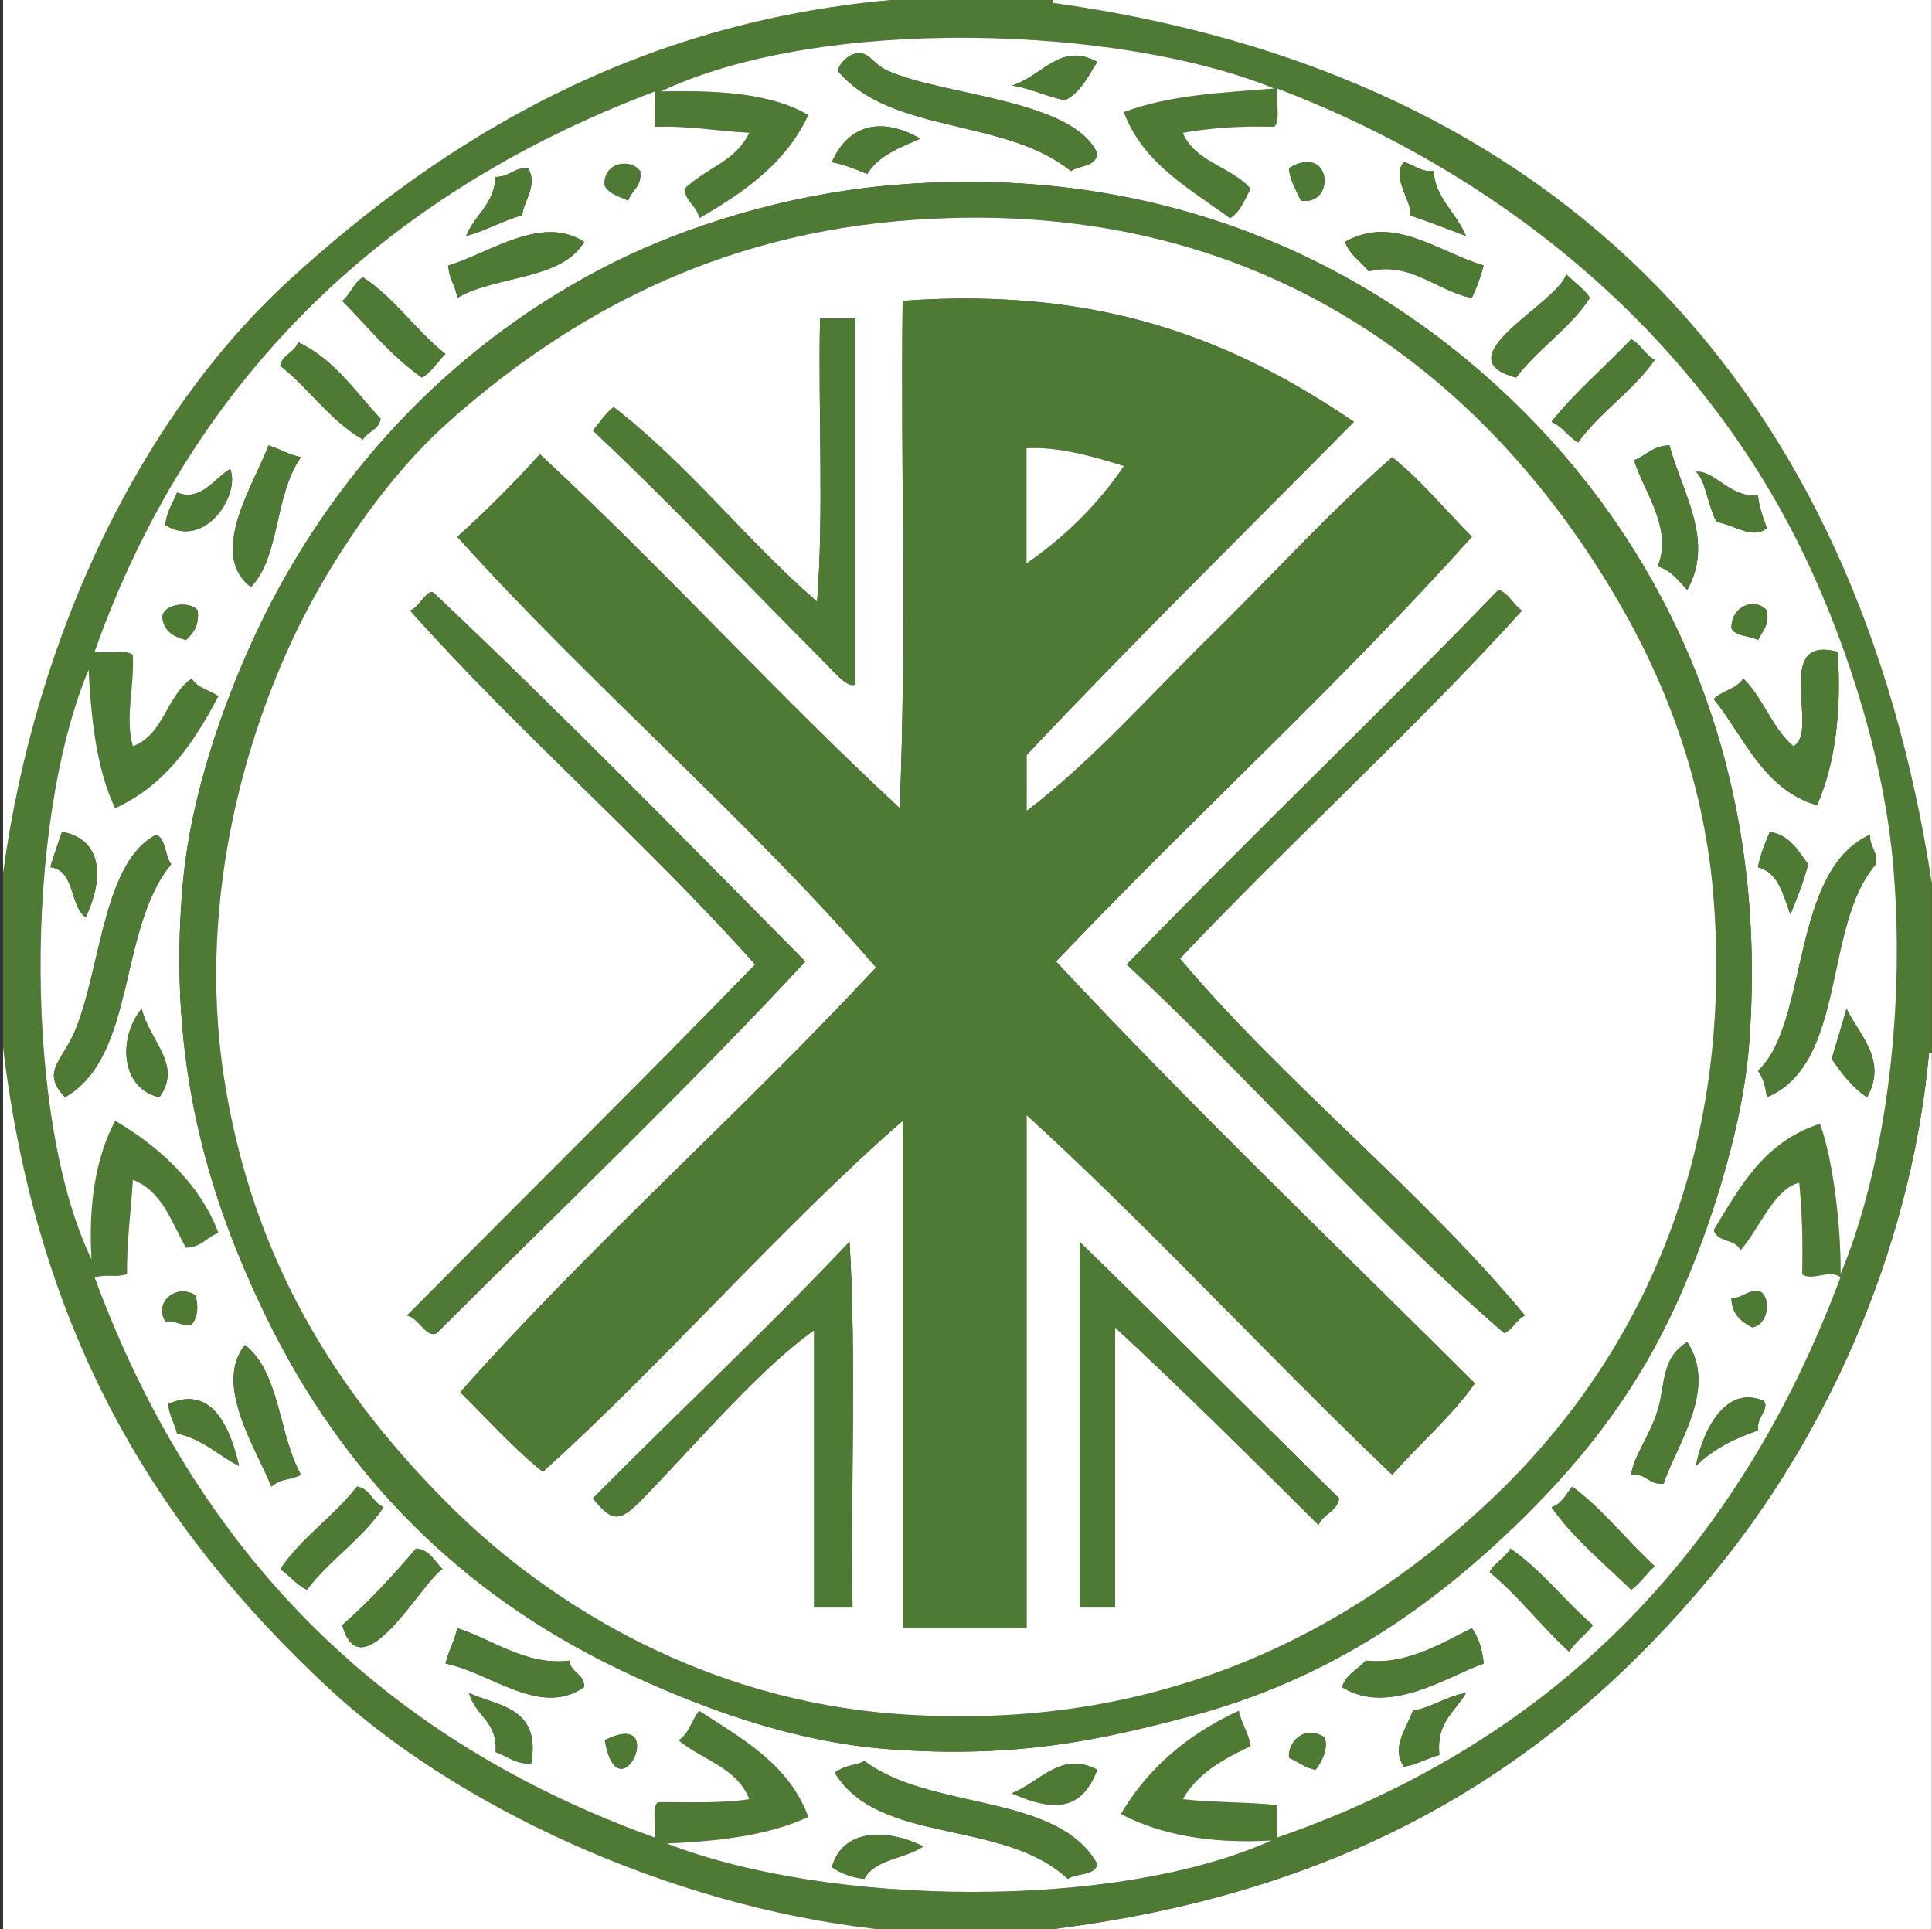 <?xml version="1.0" encoding="UTF-8"?>
<svg xmlns="http://www.w3.org/2000/svg" xmlns:xlink="http://www.w3.org/1999/xlink" width="157.21pt" height="156.96pt" viewBox="0 0 157.21 156.96" version="1.1">
<rect x="0" y="0" width="157.21" height="156.96" fill="#333333" stroke="none"/>
<defs>
<clipPath id="clip1">
  <path d="M 85 85 L 157.199 85 L 157.199 156.961 L 85 156.961 Z M 85 85 "/>
</clipPath>
<clipPath id="clip2">
  <path d="M 0.199 0 L 157.199 0 L 157.199 156.961 L 0.199 156.961 Z M 0.199 0 "/>
</clipPath>
<clipPath id="clip3">
  <path d="M 85 0 L 157.199 0 L 157.199 72 L 85 72 Z M 85 0 "/>
</clipPath>
<clipPath id="clip4">
  <path d="M 0.199 0 L 73 0 L 73 72 L 0.199 72 Z M 0.199 0 "/>
</clipPath>
<clipPath id="clip5">
  <path d="M 0.199 85 L 72 85 L 72 156.961 L 0.199 156.961 Z M 0.199 85 "/>
</clipPath>
</defs>
<g id="surface1">
<g clip-path="url(#clip1)" clip-rule="nonzero">
<path style=" stroke:none;fill-rule:nonzero;fill:rgb(100%,100%,100%);fill-opacity:1;" d="M 157.211 85.68 L 157.211 156.961 L 85.691 156.961 C 110.312 153.859 126.738 143.52 139.691 127.68 C 148.051 117.461 155.41 102.531 156.969 85.68 "/>
</g>
<g clip-path="url(#clip2)" clip-rule="nonzero">
<path style=" stroke:none;fill-rule:nonzero;fill:rgb(30.589%,47.852%,20.384%);fill-opacity:1;" d="M 149.77 103.68 C 153.219 95.43 155.07 82.91 154.09 70.801 C 153.371 61.898 150.359 52.762 147.129 45.84 C 138.629 27.621 122.578 14.309 103.93 7.199 C 103.781 8.172 104.242 9.75 103.691 10.32 C 100.961 10.23 98.5 10.41 96.25 10.801 C 97.219 13.191 100.219 13.551 101.77 15.359 C 101.289 16.238 100.941 17.25 100.09 17.762 C 96.77 15.32 93.008 13.32 91.449 9.121 C 95.25 7.711 99.199 7.57 103.691 7.199 C 91.09 2.051 66.789 1.262 53.77 7.441 C 58.531 7.32 62.871 7.621 65.77 9.359 C 63.949 13.301 60.539 15.648 56.891 17.762 C 56.73 16.719 55.781 16.469 55.691 15.359 C 57.66 13.531 59.82 13.172 60.969 10.801 C 58.379 10.672 56.109 10.219 53.289 10.32 L 53.289 7.441 C 30.918 15.871 15.461 31.141 7.688 53.039 C 8.711 53.141 10.16 52.809 10.809 53.281 C 10.941 55.859 10.16 58.379 10.809 60.719 C 13.332 59.801 13.551 56.578 15.609 55.199 C 16.039 55.969 17.07 56.141 17.77 56.641 C 15.77 60.48 13.391 63.941 9.371 65.758 C 7.91 62.738 7.43 58.738 7.211 54.48 C 1.891 67.219 2.02 91.309 7.449 102.48 C 7.168 97.801 7.852 94.078 9.371 91.199 C 12.512 93.008 16.23 96.129 17.77 100.32 C 16.82 100.648 16.398 101.508 15.129 101.52 C 13.941 99.43 13.191 96.898 10.809 96 C 10.66 98.57 10.309 100.941 10.332 103.68 C 9.16 103.98 8.961 103.648 7.688 103.918 C 15.871 126.141 30.918 141.488 53.289 149.52 C 53.441 148.629 52.98 147.129 53.531 146.641 C 56.07 146.617 58.77 146.758 60.969 146.398 C 60.012 143.84 57.129 143.199 55.211 141.602 C 56.059 141.09 56.281 139.949 56.891 139.199 C 60.43 141.5 64.211 143.559 65.77 147.84 C 62.668 149.301 58.629 149.82 54.25 150 C 67.52 155.16 90.891 155.43 103.449 149.758 C 98.371 150.039 94.359 149.258 91.211 147.602 C 93.43 143.82 96.699 141.09 100.812 139.199 C 101.031 140.27 101.602 140.969 101.77 142.078 C 99.551 143.141 97.418 144.289 96.25 146.398 C 98.691 146.68 101.469 146.617 103.93 146.879 L 103.93 149.52 C 126.562 141.668 141.492 126.117 149.77 103.918 C 148.801 103.238 147.469 104.289 146.648 103.68 C 146.711 101.07 146.641 98.57 146.41 96.238 C 144.371 96.699 143.16 100.008 141.609 101.758 C 141.312 100.781 139.691 101.129 139.449 100.078 C 141.602 96.602 143.469 92.941 148.09 91.441 C 149.129 94.211 149.82 99.77 149.77 103.68 M 157.211 72 L 157.211 85.68 L 156.969 85.68 C 155.41 102.531 148.051 117.461 139.691 127.68 C 126.742 143.52 110.312 153.859 85.691 156.961 L 71.289 156.961 C 54.242 155.031 36.93 146.867 26.648 137.281 C 12.66 124.23 3.062 108.57 0.25 85.199 L 0.25 71.039 C 2.961 51.27 11.699 33.629 23.531 22.801 C 36.23 11.172 51.801 1.859 72.492 0 L 85.691 0 L 85.691 0.238 C 127.41 6.039 151.172 32.031 157.211 72 "/>
</g>
<g clip-path="url(#clip3)" clip-rule="nonzero">
<path style=" stroke:none;fill-rule:nonzero;fill:rgb(100%,100%,100%);fill-opacity:1;" d="M 157.211 0 L 157.211 72 C 151.172 32.031 127.41 6.039 85.691 0.238 L 85.691 0 "/>
</g>
<path style=" stroke:none;fill-rule:nonzero;fill:rgb(100%,100%,100%);fill-opacity:1;" d="M 6.969 74.641 C 8.371 71.738 8.531 68.352 5.051 67.68 C 4.711 68.629 4.391 69.578 4.09 70.559 C 6.148 70.82 5.629 73.66 6.969 74.641 M 12.969 89.281 C 14.879 86.629 12.18 84.77 11.531 82.078 C 9.609 84.367 9.762 88.559 12.969 89.281 M 13.93 70.32 C 13.402 69.648 13.531 68.32 12.73 67.918 C 8.5 70.031 8.23 78.371 6.25 83.52 C 5.141 86.398 3.25 87.102 5.289 89.281 C 11.102 85.961 9.59 75.57 13.93 70.32 M 15.609 107.758 C 16.211 107.02 16.102 105.879 15.852 105.359 C 14.34 104.449 12.512 105.949 13.449 107.52 C 14.379 107.391 14.621 107.949 15.609 107.758 M 15.129 52.078 C 15.711 51.539 16.219 50.93 16.09 49.68 C 15.488 48.879 13.359 49.102 13.211 50.16 C 13.289 51.359 14.129 51.801 15.129 52.078 M 14.41 116.641 C 16.52 117.102 17.75 118.418 19.449 119.281 C 18.789 116.418 17.371 112.59 13.691 114.238 C 13.77 115.199 14.211 115.801 14.41 116.641 M 13.449 42.719 C 16.699 44.75 19.59 40.219 18.73 38.16 C 17.488 38.879 16.352 40.852 14.41 40.078 C 14.07 40.941 13.559 41.629 13.449 42.719 M 24.488 37.199 C 23.199 36.898 23.141 36.68 21.852 36.238 C 20.699 39.359 16.871 45.059 20.41 47.762 C 22.789 45.391 22.309 40.27 24.488 37.199 M 22.09 120.961 C 22.98 120.211 23.441 120.52 24.488 120 C 22.68 116.77 22.781 111.629 19.93 109.441 C 17.359 112.629 20.832 117.859 22.09 120.961 M 29.531 35.762 C 29.91 35.102 30.832 34.98 30.969 34.078 C 28.891 31.84 27.191 29.219 24.25 27.84 C 24 28.711 22.98 28.809 22.809 29.762 C 25.18 31.629 26.84 34.211 29.531 35.762 M 31.211 122.641 C 30.309 122.258 30.141 121.148 29.051 120.961 C 27.172 123.398 24.539 125.09 22.809 127.68 C 23.57 128.199 24.109 128.941 24.969 129.359 C 26.832 126.898 29.48 125.23 31.211 122.641 M 36.012 127.68 C 35.359 127.051 35.012 126.117 33.852 126 C 31.98 128.211 30.02 130.328 27.852 132.238 C 29.41 137.859 34.441 128.539 36.012 127.68 M 34.332 30.719 C 35.152 30.262 35.59 29.422 36.25 28.801 C 33.832 26.898 32.141 24.27 29.531 22.559 C 28.781 23.012 28.531 23.961 27.852 24.48 C 29.961 26.609 31.832 28.98 34.332 30.719 M 42.488 17.52 C 42.621 16.309 43.789 15.07 42.969 13.68 C 41.801 13.629 41.461 14.41 40.332 14.398 C 40.199 16.672 38.609 17.48 37.93 19.199 C 39.582 18.77 40.852 17.961 42.488 17.52 M 43.211 143.52 C 44.102 138.828 40.309 138.789 38.172 137.758 C 38.652 139.602 40.512 140.059 40.332 142.559 C 41.27 142.898 41.93 143.52 43.211 143.52 M 47.531 19.68 C 44.039 17.41 39.738 20.66 36.488 21.602 C 36.52 22.691 37.082 23.25 37.211 24.238 C 40.332 22.398 45.711 22.82 47.531 19.68 M 47.531 137.281 C 47.551 136.141 46.43 136.141 46.332 135.117 C 42.871 135.578 40.09 133.398 37.211 132.48 C 36.902 133.781 36.641 133.93 36.25 135.359 C 40.012 136.117 43.949 139.758 47.531 137.281 M 49.211 141.602 C 50.332 147.969 54.52 138.91 49.211 141.602 M 51.129 16.32 C 51.379 15.449 52.262 15.211 52.09 13.922 C 51.262 12.82 49.02 13.238 49.211 15.121 C 49.582 15.789 50.41 16 51.129 16.32 M 74.891 11.281 C 71.73 9.469 69.031 10.121 67.691 13.199 C 68.77 13.398 69.66 13.789 70.57 14.16 C 71.469 12.66 73.219 12.012 74.891 11.281 M 70.332 152.879 C 71.18 151.25 73.672 151.258 75.129 150.238 C 72.309 148.84 68.621 148.68 67.691 151.918 C 68.391 152.418 69.25 152.758 70.332 152.879 M 89.289 144 C 86.348 142.449 84.711 144.949 82.332 145.918 C 85.73 147.418 88.012 147.367 89.289 144 M 86.652 8.16 C 88.031 7.5 88.719 5.84 89.289 5.039 C 86.301 3.379 84.859 6.18 82.332 6.961 C 83.52 7.078 85.031 7.801 86.652 8.16 M 86.891 152.879 C 87.59 152.379 89.082 152.668 89.289 151.68 C 86.051 145.859 75.75 147.379 70.332 143.281 C 69.809 143.648 68.902 143.539 67.93 144.238 C 71.488 150.148 81.609 147.949 86.891 152.879 M 87.129 13.922 C 87.848 13.441 89.191 13.578 89.289 12.48 C 87.309 8.09 76.852 7.809 72.25 5.762 C 71.031 5.219 70.84 4.32 69.852 4.32 C 69.238 4.32 68.359 5 68.172 5.762 C 72.48 10.93 81.891 9.602 87.129 13.922 M 105.848 16.32 C 108.738 16.789 108.359 11.59 104.891 13.68 C 104.941 14.641 105.379 15.25 105.848 16.32 M 107.051 144 C 107.578 143.34 108.129 142.219 107.77 141.359 C 106.141 140.281 104.75 141.781 104.891 143.039 C 105.641 143.328 106.16 143.852 107.051 144 M 117.129 142.801 C 116.84 140.109 118.422 139.289 119.289 137.758 C 117.641 138.031 116.598 138.91 114.969 139.199 C 114.348 140.82 113.199 142.25 114.25 143.758 C 115.328 143.559 116.121 143.07 117.129 142.801 M 119.289 19.199 C 118.398 17.16 116.809 16.129 116.648 13.922 C 115.531 14 115.09 13.398 114.25 13.199 C 113.098 14.379 115.031 16.531 114.73 17.52 C 116.289 18.039 117.781 18.641 119.289 19.199 M 120.73 135.359 C 120.621 134.191 120.301 133.23 119.77 132.48 C 117.328 133.699 114.398 135.508 111.129 135.117 C 110.5 135.852 109.512 136.219 109.211 137.281 C 113.012 139.691 118 136.289 120.73 135.359 M 119.77 24.238 C 120.301 23.039 120.371 22.828 120.73 21.602 C 116.961 20.48 113.398 17.441 109.449 19.68 C 109.82 20.75 110.75 21.262 111.371 22.078 C 114.789 21.219 116.93 23.711 119.77 24.238 M 129.371 24.238 C 128.879 23.449 128.07 22.98 127.449 22.32 C 126.73 24.711 117.309 29.148 123.371 30.719 C 125.16 28.352 127.73 26.762 129.371 24.238 M 127.691 134.398 C 128.191 133.539 129.039 133.031 129.609 132.238 C 127.289 130.238 125.449 127.758 122.891 126 C 122.48 126.789 121.621 127.129 121.211 127.918 C 123.578 129.867 125.43 132.34 127.691 134.398 M 132.73 129.359 C 133.48 128.828 133.961 128.031 134.648 127.441 C 132.348 125.34 130.461 122.828 127.93 120.961 C 127.441 121.59 127.09 122.359 126.25 122.641 C 128.07 125.219 130.512 127.18 132.73 129.359 M 134.648 29.281 C 133.859 28.871 133.52 28.012 132.73 27.602 C 130.598 29.871 128.191 31.859 126.25 34.32 C 127.141 34.711 127.609 35.52 128.41 36 C 130.219 33.488 132.871 31.828 134.648 29.281 M 137.289 48 C 139.551 44.02 136.898 40.148 135.848 36.238 C 134.512 36.262 133.961 37.07 132.969 37.441 C 133.75 40.02 136.16 43 134.891 46.078 C 136 46.41 136.59 47.262 137.289 48 M 135.371 120.719 C 136.441 117.52 139.809 112.98 137.289 109.199 C 135.691 110.219 135.512 111.461 135.129 113.758 C 134.719 116.219 132.91 118.379 132.73 120 C 134 119.852 134.129 120.852 135.371 120.719 M 142.328 84.961 C 144.09 61.789 135.172 44.738 124.09 33.602 C 112.43 21.879 94.969 12.961 72.012 15.121 C 64.02 15.871 56.02 18.32 49.93 21.359 C 37.262 27.68 27.629 37.93 21.609 49.922 C 18.832 55.469 15.621 63.82 14.891 71.758 C 13.52 86.699 17.152 97.828 21.609 107.039 C 27.859 119.941 37.449 129.641 50.41 135.84 C 56.852 138.918 64.461 141.73 72.25 142.32 C 82.77 143.117 89.691 141.531 96.73 139.68 C 108.199 136.66 116.629 130.68 123.848 123.602 C 128.609 118.93 132.711 113.781 135.848 107.281 C 138.691 101.41 141.77 92.301 142.328 84.961 M 143.77 42.961 C 143.648 42.578 143.141 41.43 143.051 40.32 C 140.711 40.5 139.539 38.238 138.012 38.398 C 138.77 39.012 138.969 41.16 139.691 42.48 C 141.051 42.66 142.66 43.969 143.77 42.961 M 142.57 108 C 143.719 107.891 144.238 105.898 143.289 105.117 C 142.078 104.867 141.922 105.668 140.891 105.602 C 140.898 106.949 141.691 107.52 142.57 108 M 143.051 116.398 C 142.898 115.32 144.012 114.66 143.531 114 C 140.172 112.508 138.359 117.059 138.012 119.281 C 139.34 117.969 141.059 117.059 143.051 116.398 M 143.051 52.078 C 143.359 51.352 144.012 50.961 143.77 49.68 C 142.828 48.57 140.859 49.289 140.891 51.121 C 141.23 51.82 142.391 51.699 143.051 52.078 M 147.129 70.32 C 146.32 69.211 145.641 67.969 144.012 67.68 C 143.641 68.59 143.25 69.48 143.051 70.559 C 144.75 71.02 145.09 72.84 145.691 74.398 C 146.219 73.09 146.762 71.789 147.129 70.32 M 147.848 65.52 C 149.32 62.25 149.871 57.84 149.531 53.039 C 144.16 51.609 148.121 59.621 145.93 60.719 C 144.199 59.25 143.469 56.781 141.848 55.199 C 141.348 56.059 140.129 56.199 139.449 56.879 C 141.98 60.031 143.469 64.219 147.848 65.52 M 151.93 89.281 C 153.609 86.27 151.301 84.219 150.25 82.078 C 149.879 83.48 149.441 84.789 149.051 86.16 C 149.871 87.34 150.719 88.488 151.93 89.281 M 152.648 70.32 C 152.801 69.211 152.109 68.941 152.172 67.918 C 145.672 70.828 147.199 83.32 143.051 87.117 C 143.449 87.68 143.68 88.41 143.77 89.281 C 150.309 86.539 148.32 75.27 152.648 70.32 M 154.09 70.801 C 155.07 82.91 153.219 95.43 149.77 103.68 C 149.82 99.77 149.129 94.211 148.09 91.441 C 143.469 92.941 141.598 96.602 139.449 100.078 C 139.691 101.129 141.309 100.781 141.609 101.758 C 143.16 100.008 144.371 96.699 146.41 96.238 C 146.641 98.57 146.711 101.07 146.648 103.68 C 147.469 104.289 148.801 103.238 149.77 103.918 C 141.488 126.117 126.559 141.668 103.93 149.52 L 103.93 146.879 C 101.469 146.617 98.691 146.68 96.25 146.398 C 97.422 144.289 99.551 143.141 101.77 142.078 C 101.598 140.969 101.031 140.27 100.809 139.199 C 96.699 141.09 93.43 143.82 91.211 147.602 C 94.359 149.258 98.371 150.039 103.449 149.758 C 90.891 155.43 67.52 155.16 54.25 150 C 58.629 149.82 62.672 149.301 65.77 147.84 C 64.211 143.559 60.43 141.5 56.891 139.199 C 56.281 139.949 56.059 141.09 55.211 141.602 C 57.129 143.199 60.012 143.84 60.969 146.398 C 58.77 146.758 56.07 146.617 53.531 146.641 C 52.98 147.129 53.441 148.629 53.289 149.52 C 30.922 141.488 15.871 126.141 7.691 103.918 C 8.961 103.648 9.16 103.98 10.332 103.68 C 10.309 100.941 10.66 98.57 10.809 96 C 13.191 96.898 13.941 99.43 15.129 101.52 C 16.402 101.508 16.82 100.648 17.77 100.32 C 16.23 96.129 12.512 93.008 9.371 91.199 C 7.852 94.078 7.172 97.801 7.449 102.48 C 2.02 91.309 1.891 67.219 7.211 54.48 C 7.43 58.738 7.91 62.738 9.371 65.758 C 13.391 63.941 15.77 60.48 17.77 56.641 C 17.07 56.141 16.039 55.969 15.609 55.199 C 13.551 56.578 13.332 59.801 10.809 60.719 C 10.16 58.379 10.941 55.859 10.809 53.281 C 10.16 52.809 8.711 53.141 7.691 53.039 C 15.461 31.141 30.922 15.871 53.289 7.441 L 53.289 10.32 C 56.109 10.219 58.379 10.672 60.969 10.801 C 59.82 13.172 57.66 13.531 55.691 15.359 C 55.781 16.469 56.73 16.719 56.891 17.762 C 60.539 15.648 63.949 13.301 65.77 9.359 C 62.871 7.621 58.531 7.32 53.77 7.441 C 66.789 1.262 91.09 2.051 103.691 7.199 C 99.199 7.57 95.25 7.711 91.449 9.121 C 93.012 13.32 96.77 15.32 100.09 17.762 C 100.941 17.25 101.289 16.238 101.77 15.359 C 100.219 13.551 97.219 13.191 96.25 10.801 C 98.5 10.41 100.961 10.23 103.691 10.32 C 104.238 9.75 103.781 8.172 103.93 7.199 C 122.578 14.309 138.629 27.621 147.129 45.84 C 150.359 52.762 153.371 61.898 154.09 70.801 "/>
<path style=" stroke:none;fill-rule:nonzero;fill:rgb(30.589%,47.852%,20.384%);fill-opacity:1;" d="M 152.172 67.918 C 152.109 68.941 152.801 69.211 152.648 70.32 C 148.32 75.27 150.312 86.539 143.77 89.281 C 143.68 88.41 143.449 87.68 143.051 87.121 C 147.199 83.32 145.672 70.828 152.172 67.918 "/>
<path style=" stroke:none;fill-rule:nonzero;fill:rgb(30.589%,47.852%,20.384%);fill-opacity:1;" d="M 150.25 82.078 C 151.301 84.219 153.609 86.27 151.93 89.277 C 150.719 88.488 149.871 87.34 149.051 86.16 C 149.441 84.789 149.879 83.48 150.25 82.078 "/>
<path style=" stroke:none;fill-rule:nonzero;fill:rgb(30.589%,47.852%,20.384%);fill-opacity:1;" d="M 149.531 53.039 C 149.871 57.84 149.32 62.25 147.848 65.52 C 143.469 64.219 141.98 60.031 139.449 56.879 C 140.129 56.199 141.348 56.059 141.848 55.199 C 143.469 56.781 144.199 59.25 145.93 60.719 C 148.121 59.621 144.16 51.609 149.531 53.039 "/>
<path style=" stroke:none;fill-rule:nonzero;fill:rgb(30.589%,47.852%,20.384%);fill-opacity:1;" d="M 144.012 67.68 C 145.641 67.969 146.32 69.211 147.129 70.32 C 146.762 71.789 146.219 73.09 145.691 74.398 C 145.09 72.84 144.75 71.02 143.051 70.559 C 143.25 69.48 143.641 68.59 144.012 67.68 "/>
<path style=" stroke:none;fill-rule:nonzero;fill:rgb(30.589%,47.852%,20.384%);fill-opacity:1;" d="M 143.77 49.68 C 144.008 50.961 143.359 51.352 143.051 52.078 C 142.391 51.699 141.23 51.82 140.891 51.121 C 140.859 49.289 142.828 48.57 143.77 49.68 "/>
<path style=" stroke:none;fill-rule:nonzero;fill:rgb(30.589%,47.852%,20.384%);fill-opacity:1;" d="M 143.531 114 C 144.008 114.66 142.898 115.32 143.051 116.398 C 141.059 117.059 139.34 117.969 138.008 119.277 C 138.359 117.059 140.172 112.512 143.531 114 "/>
<path style=" stroke:none;fill-rule:nonzero;fill:rgb(30.589%,47.852%,20.384%);fill-opacity:1;" d="M 143.289 105.121 C 144.238 105.898 143.719 107.891 142.57 108 C 141.691 107.52 140.898 106.949 140.891 105.598 C 141.922 105.672 142.078 104.871 143.289 105.121 "/>
<path style=" stroke:none;fill-rule:nonzero;fill:rgb(30.589%,47.852%,20.384%);fill-opacity:1;" d="M 143.051 40.32 C 143.141 41.43 143.652 42.578 143.77 42.961 C 142.66 43.969 141.051 42.66 139.691 42.48 C 138.969 41.16 138.77 39.008 138.012 38.398 C 139.539 38.238 140.711 40.5 143.051 40.32 "/>
<path style=" stroke:none;fill-rule:nonzero;fill:rgb(30.589%,47.852%,20.384%);fill-opacity:1;" d="M 121.691 121.68 C 132.379 111.43 141.141 95.52 139.449 73.199 C 138.789 64.461 136 56.609 132.25 49.922 C 121.879 31.43 102.949 15.34 72.969 18 C 56.852 19.43 45.02 26.672 36.25 34.559 C 31.641 38.711 27.539 44.781 24.969 49.68 C 20.5 58.199 15.84 72.52 18.25 87.84 C 20.559 102.539 27.418 113.418 36.73 122.641 C 45.07 130.898 57.621 138.281 72.73 139.441 C 94.418 141.109 110.211 132.691 121.691 121.68 M 124.09 33.602 C 135.172 44.738 144.09 61.789 142.328 84.961 C 141.77 92.301 138.691 101.41 135.848 107.281 C 132.711 113.781 128.609 118.93 123.848 123.602 C 116.629 130.68 108.199 136.66 96.73 139.68 C 89.691 141.531 82.77 143.117 72.25 142.32 C 64.461 141.73 56.852 138.918 50.41 135.84 C 37.449 129.641 27.859 119.941 21.609 107.039 C 17.148 97.828 13.52 86.699 14.891 71.758 C 15.621 63.82 18.832 55.469 21.609 49.922 C 27.629 37.93 37.262 27.68 49.93 21.359 C 56.02 18.32 64.02 15.871 72.012 15.121 C 94.969 12.961 112.43 21.879 124.09 33.602 "/>
<path style=" stroke:none;fill-rule:nonzero;fill:rgb(100%,100%,100%);fill-opacity:1;" d="M 33.371 49.68 C 42.309 59.699 52.512 68.461 61.449 78.48 C 52.109 88.102 42.551 97.508 33.129 107.039 C 34.109 107.258 34.68 108.898 35.531 108.48 C 45.582 98.449 55.859 88.648 65.531 78.238 C 55.551 68.141 45.621 57.988 35.289 48.238 C 34.75 47.871 34.109 49.449 33.371 49.68 M 66.25 130.801 L 69.371 130.801 C 69.211 120.961 69.691 110.48 69.129 101.039 C 62.371 108.199 55.168 114.918 48.25 121.918 C 49.84 123.918 50.461 123.852 52.332 121.918 C 56.77 117.34 61.91 111.281 66.25 108.238 Z M 69.609 55.68 L 69.609 25.922 L 66.73 25.922 C 66.57 33.52 67.051 41.762 66.488 48.961 C 60.711 43.949 56.02 37.828 49.93 33.121 C 49.262 33.648 48.789 34.379 48.25 35.039 C 54.449 40.84 61.051 47.84 66.969 53.762 C 67.84 54.629 68.98 56.051 69.609 55.68 M 107.289 124.078 C 107.672 123.18 108.781 123.008 108.969 121.918 C 101.898 114.988 94.949 107.941 87.848 101.039 L 87.848 130.801 L 90.73 130.801 L 90.73 108 C 96.379 113.23 101.828 118.66 107.289 124.078 M 119.77 43.68 C 117.621 41.512 115.68 39.129 113.289 37.199 C 108.141 41.699 103.398 46.949 98.41 51.84 C 93.449 56.711 88.75 62.031 83.531 66 L 83.531 61.441 C 92.219 52.211 101.27 43.34 110.172 34.32 C 100.922 28.051 90.18 23.27 73.449 24.48 C 73.289 38.16 73.77 52.48 73.211 65.758 C 63.16 56.449 53.98 46.27 43.93 36.961 C 41.809 39.32 39.57 41.559 37.211 43.68 C 48.121 55.809 60.602 66.371 71.289 78.719 C 60.301 90.531 48.168 101.199 37.449 113.281 C 39.668 115.461 41.73 117.801 44.168 119.758 C 53.738 111.168 63.738 99.648 73.449 91.199 L 73.449 132.48 L 83.531 132.48 L 83.531 90.719 C 93.82 100.109 103.211 110.398 113.289 120 C 115.488 117.48 118.059 115.328 120.012 112.559 C 108.578 101.191 96.941 90.031 85.93 78.238 C 97.031 66.539 108.988 55.699 119.77 43.68 M 122.41 108.48 C 123.121 108.148 123.379 107.367 124.09 107.039 C 115.449 96.648 104.73 88.32 96.012 78 C 105.109 68.379 114.949 59.5 123.848 49.68 C 123.109 49.219 122.828 48.301 121.93 48 C 111.988 58.301 101.629 68.18 91.691 78.48 C 102.172 88.238 111.539 99.109 122.41 108.48 M 139.449 73.199 C 141.141 95.52 132.379 111.43 121.691 121.68 C 110.211 132.691 94.418 141.109 72.73 139.441 C 57.621 138.281 45.07 130.898 36.73 122.641 C 27.418 113.418 20.559 102.539 18.25 87.84 C 15.84 72.52 20.5 58.199 24.969 49.68 C 27.539 44.781 31.641 38.711 36.25 34.559 C 45.02 26.672 56.852 19.43 72.969 18 C 102.949 15.34 121.879 31.43 132.25 49.922 C 136 56.609 138.789 64.461 139.449 73.199 "/>
<path style=" stroke:none;fill-rule:nonzero;fill:rgb(30.589%,47.852%,20.384%);fill-opacity:1;" d="M 137.289 109.199 C 139.812 112.98 136.441 117.52 135.371 120.719 C 134.129 120.848 134 119.848 132.73 120 C 132.91 118.379 134.719 116.219 135.129 113.762 C 135.512 111.461 135.691 110.219 137.289 109.199 "/>
<path style=" stroke:none;fill-rule:nonzero;fill:rgb(30.589%,47.852%,20.384%);fill-opacity:1;" d="M 135.852 36.238 C 136.902 40.148 139.551 44.02 137.289 48 C 136.59 47.258 136 46.41 134.891 46.078 C 136.16 43 133.75 40.02 132.969 37.438 C 133.961 37.07 134.512 36.258 135.852 36.238 "/>
<path style=" stroke:none;fill-rule:nonzero;fill:rgb(30.589%,47.852%,20.384%);fill-opacity:1;" d="M 132.73 27.598 C 133.52 28.012 133.859 28.871 134.648 29.281 C 132.871 31.828 130.219 33.488 128.41 36 C 127.609 35.52 127.141 34.711 126.25 34.32 C 128.191 31.859 130.602 29.871 132.73 27.598 "/>
<path style=" stroke:none;fill-rule:nonzero;fill:rgb(30.589%,47.852%,20.384%);fill-opacity:1;" d="M 134.648 127.441 C 133.961 128.031 133.48 128.828 132.73 129.359 C 130.508 127.18 128.07 125.219 126.25 122.641 C 127.09 122.359 127.441 121.59 127.93 120.961 C 130.461 122.828 132.348 125.34 134.648 127.441 "/>
<path style=" stroke:none;fill-rule:nonzero;fill:rgb(30.589%,47.852%,20.384%);fill-opacity:1;" d="M 129.609 132.238 C 129.039 133.027 128.191 133.539 127.691 134.398 C 125.43 132.34 123.578 129.871 121.211 127.922 C 121.621 127.129 122.48 126.789 122.891 126 C 125.449 127.762 127.289 130.238 129.609 132.238 "/>
<path style=" stroke:none;fill-rule:nonzero;fill:rgb(30.589%,47.852%,20.384%);fill-opacity:1;" d="M 127.449 22.32 C 128.07 22.98 128.879 23.449 129.371 24.238 C 127.73 26.758 125.16 28.348 123.371 30.719 C 117.309 29.148 126.73 24.711 127.449 22.32 "/>
<path style=" stroke:none;fill-rule:nonzero;fill:rgb(30.589%,47.852%,20.384%);fill-opacity:1;" d="M 124.09 107.039 C 123.379 107.367 123.121 108.148 122.41 108.48 C 111.539 99.109 102.172 88.238 91.691 78.48 C 101.629 68.18 111.988 58.301 121.93 48 C 122.828 48.301 123.109 49.219 123.852 49.68 C 114.949 59.5 105.109 68.379 96.012 78 C 104.73 88.32 115.449 96.648 124.09 107.039 "/>
<path style=" stroke:none;fill-rule:nonzero;fill:rgb(30.589%,47.852%,20.384%);fill-opacity:1;" d="M 120.73 21.598 C 120.371 22.828 120.301 23.039 119.77 24.238 C 116.93 23.711 114.789 21.219 111.371 22.078 C 110.75 21.262 109.82 20.75 109.449 19.68 C 113.398 17.441 116.961 20.48 120.73 21.598 "/>
<path style=" stroke:none;fill-rule:nonzero;fill:rgb(30.589%,47.852%,20.384%);fill-opacity:1;" d="M 119.77 132.48 C 120.301 133.23 120.621 134.191 120.73 135.359 C 118 136.289 113.008 139.691 109.211 137.281 C 109.508 136.219 110.5 135.848 111.129 135.121 C 114.398 135.508 117.328 133.699 119.77 132.48 "/>
<path style=" stroke:none;fill-rule:nonzero;fill:rgb(30.589%,47.852%,20.384%);fill-opacity:1;" d="M 116.648 13.918 C 116.812 16.129 118.398 17.16 119.289 19.199 C 117.781 18.641 116.289 18.039 114.73 17.52 C 115.031 16.531 113.098 14.379 114.25 13.199 C 115.09 13.398 115.531 14 116.648 13.918 "/>
<path style=" stroke:none;fill-rule:nonzero;fill:rgb(30.589%,47.852%,20.384%);fill-opacity:1;" d="M 119.289 137.758 C 118.422 139.289 116.84 140.109 117.129 142.801 C 116.121 143.07 115.328 143.559 114.25 143.758 C 113.199 142.25 114.352 140.82 114.969 139.199 C 116.602 138.91 117.641 138.031 119.289 137.758 "/>
<path style=" stroke:none;fill-rule:nonzero;fill:rgb(30.589%,47.852%,20.384%);fill-opacity:1;" d="M 91.449 37.918 C 88.832 37.098 85.969 36.309 83.531 36.48 L 83.531 45.84 C 86.652 43.68 89.32 41.07 91.449 37.918 M 113.289 37.199 C 115.68 39.129 117.621 41.512 119.77 43.68 C 108.988 55.699 97.031 66.539 85.93 78.238 C 96.941 90.031 108.578 101.191 120.012 112.559 C 118.059 115.328 115.488 117.48 113.289 120 C 103.211 110.398 93.82 100.109 83.531 90.719 L 83.531 132.48 L 73.449 132.48 L 73.449 91.199 C 63.738 99.648 53.738 111.168 44.172 119.758 C 41.73 117.801 39.672 115.461 37.449 113.281 C 48.172 101.199 60.301 90.531 71.289 78.719 C 60.602 66.371 48.121 55.809 37.211 43.68 C 39.57 41.559 41.809 39.32 43.93 36.961 C 53.98 46.27 63.16 56.449 73.211 65.758 C 73.77 52.48 73.289 38.16 73.449 24.48 C 90.18 23.27 100.922 28.051 110.172 34.32 C 101.27 43.34 92.219 52.211 83.531 61.441 L 83.531 66 C 88.75 62.031 93.449 56.711 98.41 51.84 C 103.398 46.949 108.141 41.699 113.289 37.199 "/>
<path style=" stroke:none;fill-rule:nonzero;fill:rgb(30.589%,47.852%,20.384%);fill-opacity:1;" d="M 108.969 121.922 C 108.781 123.012 107.672 123.18 107.289 124.078 C 101.828 118.66 96.379 113.23 90.73 108 L 90.73 130.801 L 87.848 130.801 L 87.848 101.039 C 94.949 107.941 101.902 114.988 108.969 121.922 "/>
<path style=" stroke:none;fill-rule:nonzero;fill:rgb(30.589%,47.852%,20.384%);fill-opacity:1;" d="M 107.77 141.359 C 108.129 142.219 107.578 143.34 107.051 144 C 106.16 143.848 105.641 143.328 104.891 143.039 C 104.75 141.781 106.141 140.281 107.77 141.359 "/>
<path style=" stroke:none;fill-rule:nonzero;fill:rgb(30.589%,47.852%,20.384%);fill-opacity:1;" d="M 104.891 13.68 C 108.359 11.59 108.742 16.789 105.852 16.32 C 105.379 15.25 104.941 14.641 104.891 13.68 "/>
<path style=" stroke:none;fill-rule:nonzero;fill:rgb(30.589%,47.852%,20.384%);fill-opacity:1;" d="M 89.289 12.48 C 89.191 13.578 87.852 13.441 87.129 13.918 C 81.891 9.598 72.48 10.93 68.168 5.762 C 68.359 5 69.238 4.32 69.852 4.32 C 70.84 4.32 71.031 5.219 72.25 5.762 C 76.852 7.809 87.312 8.09 89.289 12.48 "/>
<path style=" stroke:none;fill-rule:nonzero;fill:rgb(30.589%,47.852%,20.384%);fill-opacity:1;" d="M 89.289 151.68 C 89.082 152.668 87.59 152.379 86.891 152.879 C 81.609 147.949 71.488 150.148 67.93 144.238 C 68.898 143.539 69.809 143.648 70.332 143.281 C 75.75 147.379 86.051 145.859 89.289 151.68 "/>
<path style=" stroke:none;fill-rule:nonzero;fill:rgb(30.589%,47.852%,20.384%);fill-opacity:1;" d="M 89.289 5.039 C 88.719 5.84 88.031 7.5 86.648 8.16 C 85.031 7.801 83.52 7.078 82.332 6.961 C 84.859 6.18 86.301 3.379 89.289 5.039 "/>
<path style=" stroke:none;fill-rule:nonzero;fill:rgb(30.589%,47.852%,20.384%);fill-opacity:1;" d="M 82.332 145.922 C 84.711 144.949 86.352 142.449 89.289 144 C 88.012 147.367 85.73 147.422 82.332 145.922 "/>
<path style=" stroke:none;fill-rule:nonzero;fill:rgb(100%,100%,100%);fill-opacity:1;" d="M 83.531 36.48 C 85.969 36.309 88.832 37.098 91.449 37.918 C 89.32 41.07 86.652 43.68 83.531 45.84 "/>
<path style=" stroke:none;fill-rule:nonzero;fill:rgb(30.589%,47.852%,20.384%);fill-opacity:1;" d="M 75.129 150.238 C 73.668 151.262 71.18 151.25 70.332 152.879 C 69.25 152.762 68.391 152.422 67.691 151.922 C 68.621 148.68 72.309 148.84 75.129 150.238 "/>
<g clip-path="url(#clip4)" clip-rule="nonzero">
<path style=" stroke:none;fill-rule:nonzero;fill:rgb(100%,100%,100%);fill-opacity:1;" d="M 0.25 0 L 72.488 0 C 51.801 1.859 36.23 11.172 23.531 22.801 C 11.699 33.629 2.961 51.27 0.25 71.039 "/>
</g>
<path style=" stroke:none;fill-rule:nonzero;fill:rgb(30.589%,47.852%,20.384%);fill-opacity:1;" d="M 67.691 13.199 C 69.031 10.121 71.73 9.469 74.891 11.281 C 73.219 12.012 71.469 12.66 70.57 14.16 C 69.66 13.789 68.77 13.398 67.691 13.199 "/>
<g clip-path="url(#clip5)" clip-rule="nonzero">
<path style=" stroke:none;fill-rule:nonzero;fill:rgb(100%,100%,100%);fill-opacity:1;" d="M 71.289 156.961 L 0.25 156.961 L 0.25 85.199 C 3.059 108.57 12.66 124.23 26.648 137.277 C 36.93 146.867 54.238 155.027 71.289 156.961 "/>
</g>
<path style=" stroke:none;fill-rule:nonzero;fill:rgb(30.589%,47.852%,20.384%);fill-opacity:1;" d="M 69.609 25.918 L 69.609 55.68 C 68.98 56.051 67.84 54.629 66.969 53.762 C 61.051 47.84 54.449 40.84 48.25 35.039 C 48.789 34.379 49.262 33.648 49.93 33.117 C 56.02 37.828 60.711 43.949 66.488 48.961 C 67.051 41.762 66.57 33.52 66.73 25.918 "/>
<path style=" stroke:none;fill-rule:nonzero;fill:rgb(30.589%,47.852%,20.384%);fill-opacity:1;" d="M 69.371 130.801 L 66.25 130.801 L 66.25 108.238 C 61.91 111.277 56.77 117.34 52.332 121.918 C 50.461 123.852 49.84 123.918 48.25 121.918 C 55.168 114.918 62.371 108.199 69.129 101.039 C 69.691 110.48 69.211 120.961 69.371 130.801 "/>
<path style=" stroke:none;fill-rule:nonzero;fill:rgb(30.589%,47.852%,20.384%);fill-opacity:1;" d="M 52.09 13.918 C 52.262 15.211 51.379 15.449 51.129 16.32 C 50.41 16 49.578 15.789 49.211 15.117 C 49.02 13.238 51.262 12.82 52.09 13.918 "/>
<path style=" stroke:none;fill-rule:nonzero;fill:rgb(30.589%,47.852%,20.384%);fill-opacity:1;" d="M 49.211 141.598 C 54.52 138.91 50.332 147.969 49.211 141.598 "/>
<path style=" stroke:none;fill-rule:nonzero;fill:rgb(30.589%,47.852%,20.384%);fill-opacity:1;" d="M 61.449 78.48 C 52.512 68.461 42.309 59.699 33.371 49.68 C 34.109 49.449 34.75 47.867 35.289 48.238 C 45.621 57.988 55.551 68.141 65.531 78.238 C 55.859 88.648 45.582 98.449 35.531 108.48 C 34.68 108.898 34.109 107.258 33.129 107.039 C 42.551 97.508 52.109 88.098 61.449 78.48 "/>
<path style=" stroke:none;fill-rule:nonzero;fill:rgb(30.589%,47.852%,20.384%);fill-opacity:1;" d="M 46.332 135.121 C 46.43 136.141 47.551 136.141 47.531 137.277 C 43.949 139.762 40.012 136.121 36.25 135.359 C 36.641 133.93 36.898 133.777 37.211 132.48 C 40.09 133.398 42.871 135.578 46.332 135.121 "/>
<path style=" stroke:none;fill-rule:nonzero;fill:rgb(30.589%,47.852%,20.384%);fill-opacity:1;" d="M 36.488 21.598 C 39.738 20.66 44.039 17.41 47.531 19.68 C 45.711 22.82 40.332 22.398 37.211 24.238 C 37.082 23.25 36.52 22.691 36.488 21.598 "/>
<path style=" stroke:none;fill-rule:nonzero;fill:rgb(30.589%,47.852%,20.384%);fill-opacity:1;" d="M 38.168 137.758 C 40.309 138.789 44.102 138.828 43.211 143.52 C 41.93 143.52 41.27 142.898 40.332 142.559 C 40.512 140.059 38.648 139.602 38.168 137.758 "/>
<path style=" stroke:none;fill-rule:nonzero;fill:rgb(30.589%,47.852%,20.384%);fill-opacity:1;" d="M 42.969 13.68 C 43.789 15.07 42.621 16.309 42.488 17.52 C 40.852 17.961 39.582 18.77 37.93 19.199 C 38.609 17.48 40.199 16.672 40.332 14.398 C 41.461 14.41 41.801 13.629 42.969 13.68 "/>
<path style=" stroke:none;fill-rule:nonzero;fill:rgb(30.589%,47.852%,20.384%);fill-opacity:1;" d="M 36.25 28.801 C 35.59 29.418 35.148 30.258 34.332 30.719 C 31.832 28.98 29.961 26.609 27.852 24.48 C 28.531 23.961 28.781 23.008 29.531 22.559 C 32.141 24.27 33.832 26.898 36.25 28.801 "/>
<path style=" stroke:none;fill-rule:nonzero;fill:rgb(30.589%,47.852%,20.384%);fill-opacity:1;" d="M 33.852 126 C 35.012 126.117 35.359 127.051 36.012 127.68 C 34.441 128.539 29.41 137.859 27.852 132.238 C 30.02 130.328 31.98 128.211 33.852 126 "/>
<path style=" stroke:none;fill-rule:nonzero;fill:rgb(30.589%,47.852%,20.384%);fill-opacity:1;" d="M 29.051 120.961 C 30.141 121.148 30.309 122.262 31.211 122.641 C 29.48 125.23 26.832 126.898 24.969 129.359 C 24.109 128.938 23.57 128.199 22.809 127.68 C 24.539 125.09 27.172 123.398 29.051 120.961 "/>
<path style=" stroke:none;fill-rule:nonzero;fill:rgb(30.589%,47.852%,20.384%);fill-opacity:1;" d="M 30.969 34.078 C 30.832 34.98 29.91 35.098 29.531 35.762 C 26.84 34.211 25.18 31.629 22.809 29.762 C 22.98 28.809 24 28.711 24.25 27.84 C 27.191 29.219 28.891 31.84 30.969 34.078 "/>
<path style=" stroke:none;fill-rule:nonzero;fill:rgb(30.589%,47.852%,20.384%);fill-opacity:1;" d="M 24.488 120 C 23.441 120.52 22.98 120.211 22.09 120.961 C 20.832 117.859 17.359 112.629 19.93 109.438 C 22.781 111.629 22.68 116.77 24.488 120 "/>
<path style=" stroke:none;fill-rule:nonzero;fill:rgb(30.589%,47.852%,20.384%);fill-opacity:1;" d="M 21.852 36.238 C 23.141 36.68 23.199 36.898 24.488 37.199 C 22.309 40.27 22.789 45.391 20.41 47.758 C 16.871 45.059 20.699 39.359 21.852 36.238 "/>
<path style=" stroke:none;fill-rule:nonzero;fill:rgb(30.589%,47.852%,20.384%);fill-opacity:1;" d="M 18.73 38.16 C 19.59 40.219 16.699 44.75 13.449 42.719 C 13.559 41.629 14.07 40.941 14.41 40.078 C 16.352 40.852 17.488 38.879 18.73 38.16 "/>
<path style=" stroke:none;fill-rule:nonzero;fill:rgb(30.589%,47.852%,20.384%);fill-opacity:1;" d="M 19.449 119.277 C 17.75 118.422 16.52 117.098 14.41 116.641 C 14.211 115.801 13.77 115.199 13.691 114.238 C 17.371 112.59 18.789 116.422 19.449 119.277 "/>
<path style=" stroke:none;fill-rule:nonzero;fill:rgb(30.589%,47.852%,20.384%);fill-opacity:1;" d="M 16.09 49.68 C 16.219 50.93 15.711 51.539 15.129 52.078 C 14.129 51.801 13.289 51.359 13.211 50.16 C 13.359 49.102 15.488 48.879 16.09 49.68 "/>
<path style=" stroke:none;fill-rule:nonzero;fill:rgb(30.589%,47.852%,20.384%);fill-opacity:1;" d="M 15.852 105.359 C 16.102 105.879 16.211 107.02 15.609 107.758 C 14.621 107.949 14.379 107.391 13.449 107.52 C 12.512 105.949 14.34 104.449 15.852 105.359 "/>
<path style=" stroke:none;fill-rule:nonzero;fill:rgb(30.589%,47.852%,20.384%);fill-opacity:1;" d="M 12.73 67.918 C 13.531 68.32 13.398 69.648 13.93 70.32 C 9.59 75.57 11.102 85.961 5.289 89.281 C 3.25 87.098 5.141 86.398 6.25 83.52 C 8.23 78.371 8.5 70.031 12.73 67.918 "/>
<path style=" stroke:none;fill-rule:nonzero;fill:rgb(30.589%,47.852%,20.384%);fill-opacity:1;" d="M 11.531 82.078 C 12.18 84.77 14.879 86.629 12.969 89.277 C 9.762 88.559 9.609 84.367 11.531 82.078 "/>
<path style=" stroke:none;fill-rule:nonzero;fill:rgb(30.589%,47.852%,20.384%);fill-opacity:1;" d="M 5.051 67.68 C 8.531 68.352 8.371 71.738 6.969 74.641 C 5.629 73.66 6.148 70.82 4.09 70.559 C 4.391 69.578 4.711 68.629 5.051 67.68 "/>
</g>
</svg>
